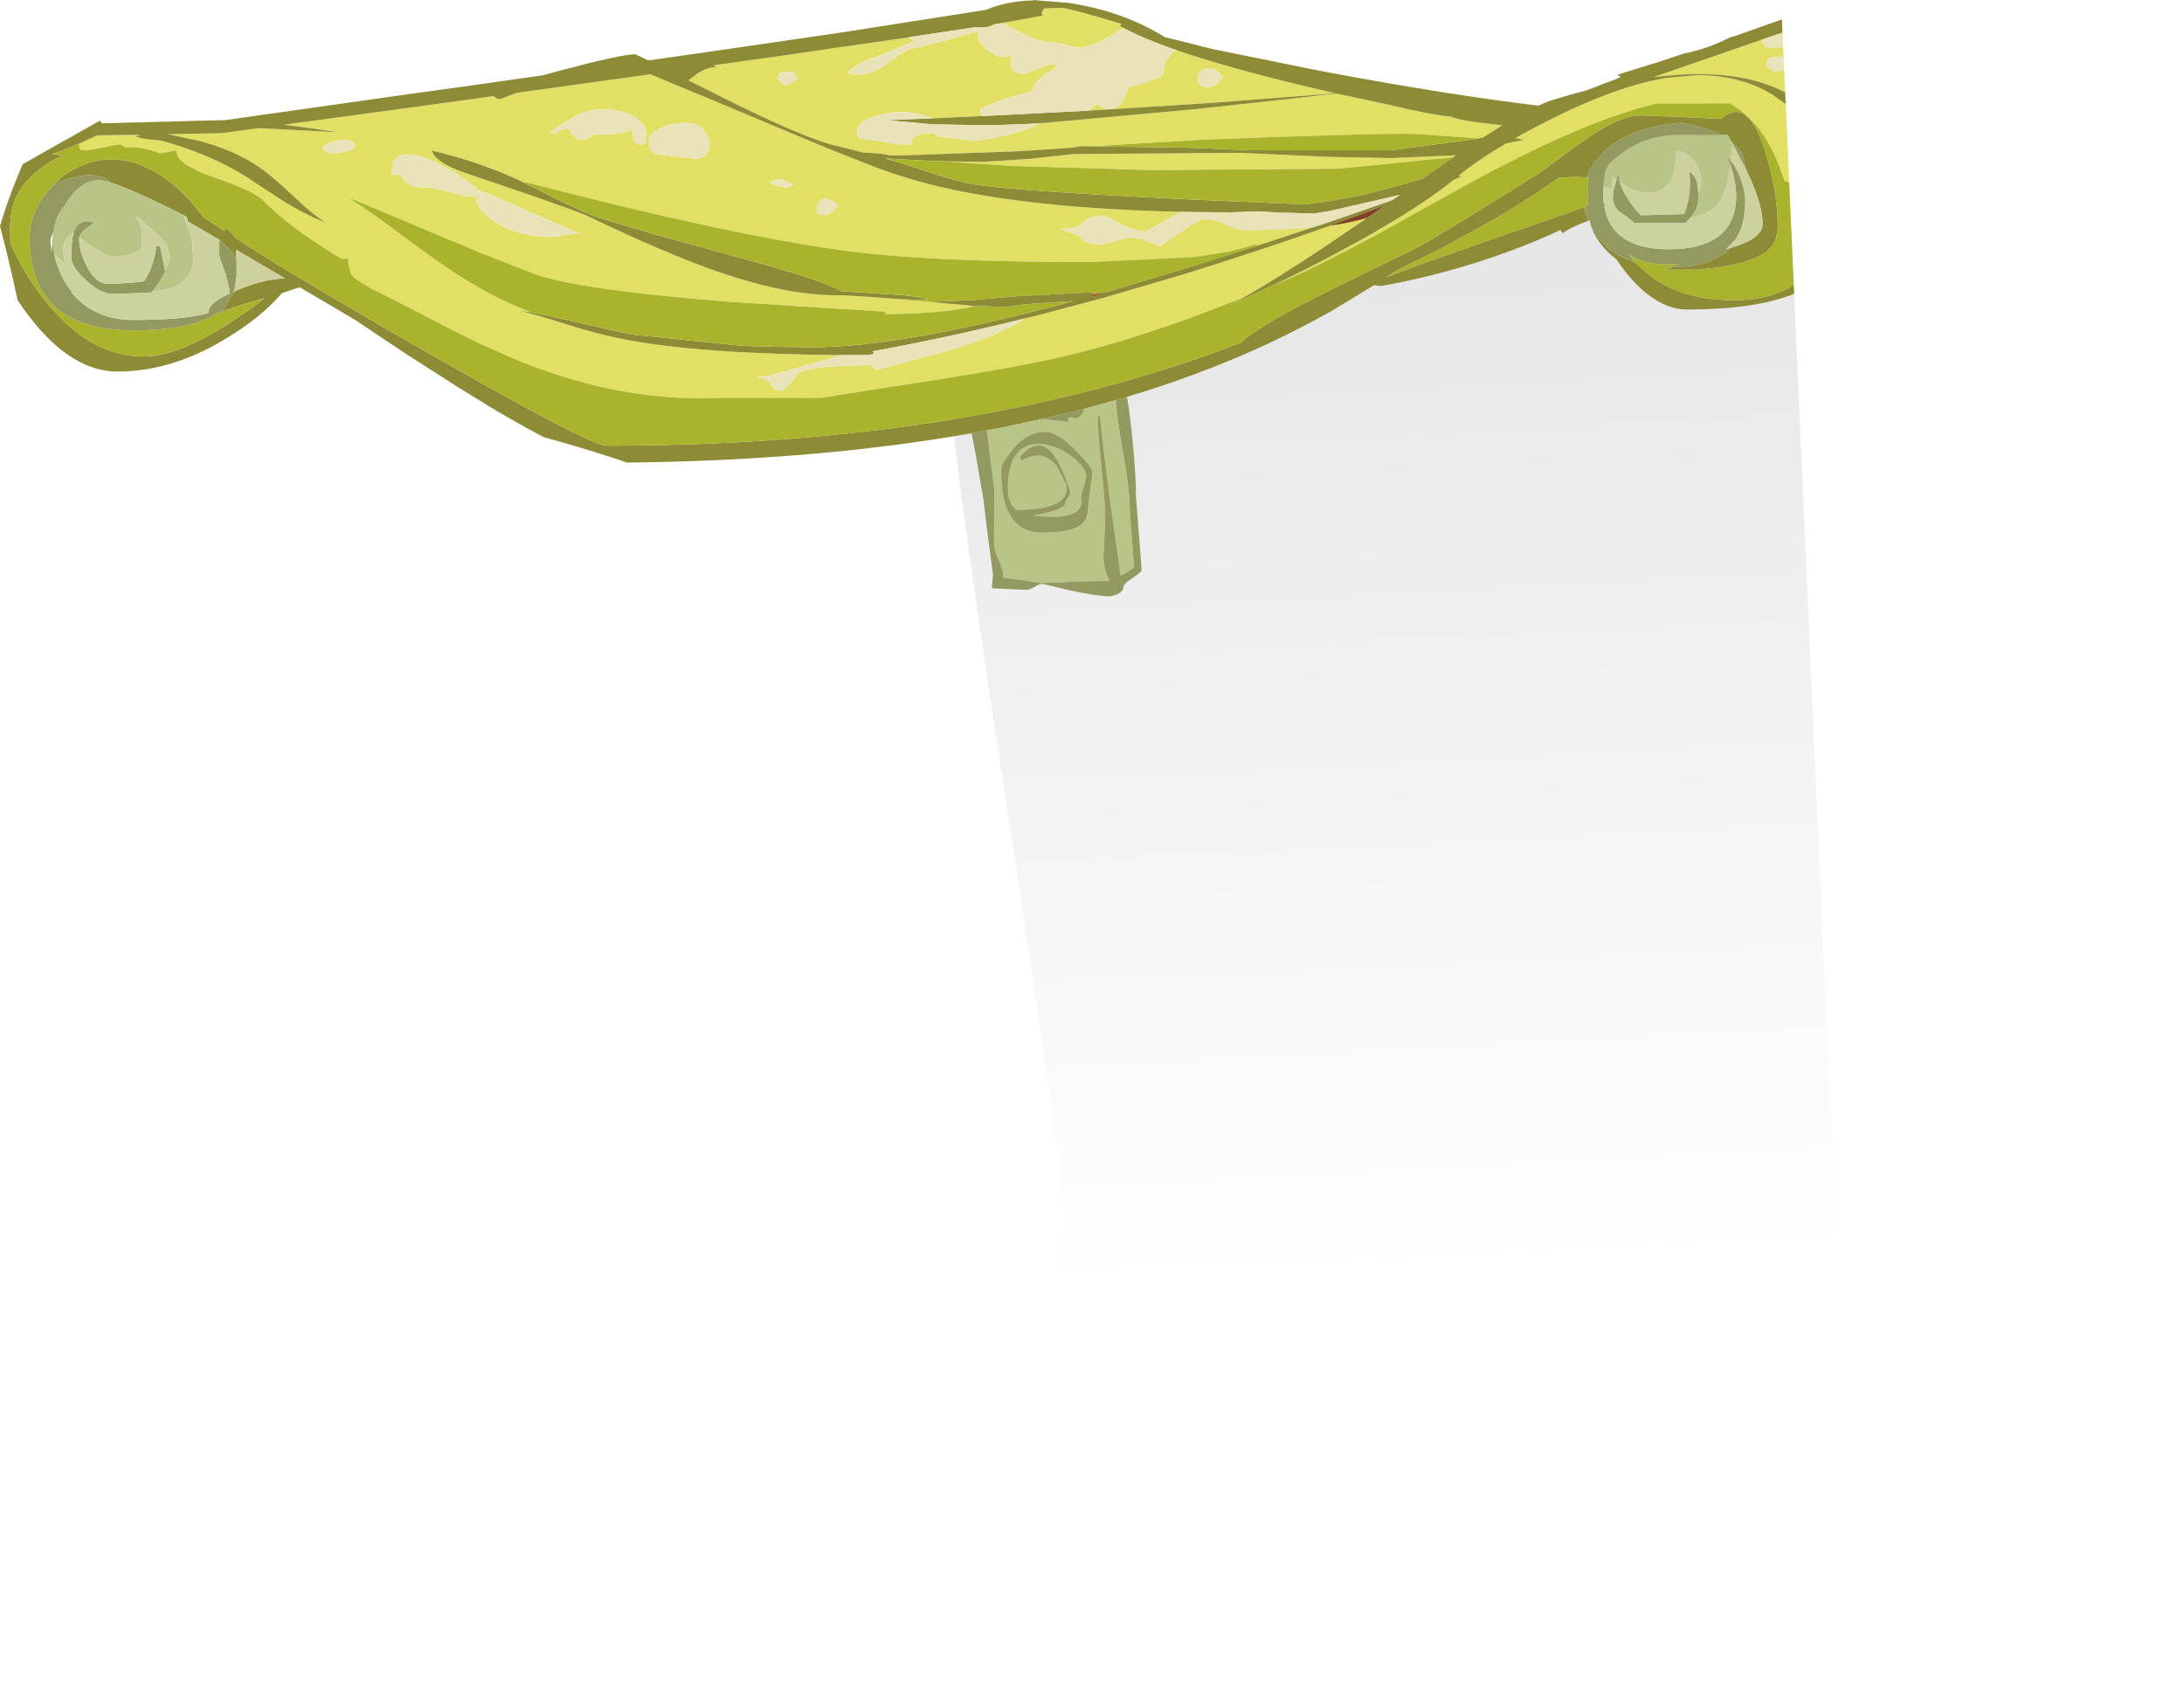 <?xml version="1.0" encoding="UTF-8" standalone="no"?>
<svg xmlns:ffdec="https://www.free-decompiler.com/flash" xmlns:xlink="http://www.w3.org/1999/xlink" ffdec:objectType="shape" height="423.3px" width="543.7px" xmlns="http://www.w3.org/2000/svg">
  <g transform="matrix(1.0, 0.0, 0.0, 1.0, 0.0, -20.6)">
    <path d="M444.35 41.8 L460.5 405.9 543.7 402.25 543.35 406.65 541.65 432.4 Q541.65 434.6 540.65 436.75 538.95 440.45 535.0 440.45 532.1 440.45 529.75 438.15 527.35 435.85 525.1 435.85 496.9 435.85 476.9 438.45 470.65 439.3 456.65 442.15 L419.0 443.9 Q381.45 444.2 360.0 440.75 L341.25 437.45 Q328.8 435.4 314.5 434.1 312.25 433.9 302.9 433.95 L288.65 433.5 Q271.6 431.8 272.4 422.45 272.75 418.65 271.6 412.9 L269.5 403.5 Q266.05 386.4 265.3 365.25 265.05 358.6 265.05 327.0 265.05 314.85 250.35 219.5 235.6 124.15 235.6 106.5 235.6 90.55 312.65 69.6 340.5 62.05 372.8 55.45 400.1 49.85 415.25 47.85 429.55 45.95 444.35 41.8" fill="url(#gradient0)" fill-rule="evenodd" stroke="none"/>
    <path d="M19.75 56.35 L24.2 54.3 34.0 54.15 35.3 54.4 33.85 54.4 Q33.85 55.1 40.1 55.6 52.4 58.95 61.7 64.85 L63.3 65.95 70.6 70.7 Q75.9 74.0 81.15 76.05 77.95 74.1 73.4 69.75 68.2 64.85 65.45 62.85 59.55 58.55 51.15 56.1 L50.15 55.8 42.8 54.2 41.75 54.0 55.15 53.75 64.45 52.5 78.1 53.2 84.3 53.55 78.95 52.75 78.8 52.7 70.65 51.65 101.3 47.5 118.75 45.1 122.95 44.5 Q123.4 45.45 125.05 45.1 L127.3 44.2 128.75 43.7 161.9 39.1 Q172.0 43.25 205.6 57.35 L210.75 59.4 211.95 59.85 215.55 61.3 Q223.6 64.5 232.3 66.7 256.2 72.55 294.85 73.35 L294.0 73.35 285.25 78.2 Q282.35 78.2 278.8 76.25 275.2 74.3 274.5 74.3 271.35 74.3 269.65 75.95 268.0 77.55 265.35 77.55 L264.05 77.45 263.95 77.35 265.35 78.2 Q268.3 78.8 269.55 80.3 270.45 81.45 274.6 81.45 L277.8 80.6 280.8 79.75 Q283.35 79.75 285.95 80.85 L288.8 81.95 293.6 78.6 Q298.6 75.2 299.55 75.2 302.75 75.2 305.45 76.6 308.2 78.0 311.35 78.0 L326.4 77.35 312.8 81.85 312.65 81.45 308.55 82.6 305.9 83.25 301.85 83.9 297.85 84.55 297.3 84.6 271.9 85.85 Q232.7 85.85 212.25 83.25 183.65 79.65 130.85 65.95 L130.7 66.2 Q126.75 64.3 123.8 63.15 L119.5 61.55 Q114.05 59.65 107.45 58.05 L107.95 59.05 Q109.45 61.5 116.4 63.85 L119.65 64.95 Q139.95 71.8 145.65 74.1 160.95 81.45 172.75 86.05 194.55 94.5 209.75 94.1 L217.0 94.55 232.55 95.85 242.8 96.8 Q235.0 98.7 220.4 98.8 L220.4 98.2 181.9 95.75 Q141.3 92.55 131.5 88.2 L120.5 83.9 108.5 78.9 101.3 75.85 87.3 70.0 87.3 70.2 Q91.25 72.6 100.35 79.4 L101.3 80.1 Q110.1 86.65 115.6 90.05 L120.9 93.15 Q126.5 96.15 132.2 98.35 L129.25 97.95 Q133.05 98.8 141.25 101.4 148.8 103.8 155.0 105.0 173.45 108.7 209.65 109.0 L191.3 114.2 Q189.0 114.2 188.55 114.7 190.95 114.75 191.85 116.3 192.7 117.85 194.25 117.85 195.65 117.85 198.95 113.25 201.5 112.3 207.55 111.8 L216.25 111.45 Q217.1 111.45 217.35 112.05 217.6 112.65 218.4 112.65 L238.35 107.25 Q250.35 103.35 255.25 99.85 L259.85 98.7 274.85 94.7 275.35 94.55 293.75 89.15 297.3 88.05 Q314.3 82.75 330.95 76.85 L331.05 76.8 Q335.85 76.1 339.8 75.0 L340.3 74.85 341.3 74.2 331.05 81.2 Q318.3 89.75 309.45 94.75 L297.3 99.4 Q278.7 106.2 263.5 109.65 253.45 111.9 237.55 114.45 L204.3 119.65 179.2 119.65 Q155.05 120.7 130.5 110.95 126.35 109.3 121.5 107.05 116.45 104.75 110.65 101.75 L101.3 96.9 Q95.85 94.1 92.45 92.45 L89.95 90.95 87.9 89.55 87.35 88.7 86.65 86.1 86.75 84.9 85.35 85.05 Q84.75 85.05 78.3 80.75 70.4 75.55 65.7 70.65 63.3 68.15 52.6 64.5 L50.05 63.55 50.0 63.55 46.15 61.5 Q43.85 59.85 43.95 58.05 L40.15 58.75 39.95 58.8 Q35.7 57.25 32.8 57.25 L31.1 57.3 Q30.5 56.6 29.55 56.6 28.75 56.6 25.55 57.35 L21.5 58.05 20.25 57.95 20.2 57.85 19.85 57.6 Q19.7 57.55 19.7 56.6 L19.75 56.35 M316.0 92.05 Q323.8 88.35 331.1 84.5 L338.55 80.45 Q353.7 72.0 361.9 65.35 L363.9 64.5 363.05 64.4 Q367.65 60.55 375.05 56.25 L379.35 55.4 377.2 55.0 Q381.55 52.55 386.75 49.95 402.55 42.1 414.5 40.05 L422.55 39.3 Q428.15 39.3 433.0 40.65 L435.35 41.35 Q437.1 42.0 438.8 42.8 L439.65 43.25 441.1 44.05 444.55 46.5 445.4 66.05 444.25 65.65 444.45 66.2 443.7 64.1 Q439.35 51.25 430.6 46.35 L412.55 46.35 Q394.85 50.4 365.4 66.45 L342.15 79.35 331.1 85.15 Q325.1 88.15 320.45 90.15 L316.0 92.05 M444.4 43.6 Q433.0 37.6 414.45 39.5 L411.6 39.8 414.4 38.85 417.85 37.65 439.25 30.25 438.4 30.85 439.05 31.6 439.45 32.25 439.85 32.4 441.5 32.55 443.9 32.2 444.05 34.9 Q441.65 34.7 440.85 34.95 439.7 35.3 439.7 36.8 L440.05 37.25 441.65 38.55 443.5 38.15 444.15 37.85 444.4 43.6 M442.6 29.1 L443.75 28.65 443.8 29.3 442.6 29.1 M292.75 33.05 L297.3 34.55 302.0 36.0 Q312.35 39.1 326.35 42.4 L330.4 43.35 332.35 43.8 330.4 44.0 302.45 46.15 297.3 46.5 270.9 48.15 Q272.55 47.3 273.0 46.4 274.65 47.75 276.05 47.75 278.65 47.75 279.7 45.35 L281.0 42.3 Q286.15 41.0 287.95 40.15 289.8 39.3 289.8 38.1 289.8 35.55 292.0 33.7 L292.75 33.05 M244.55 49.5 L232.4 50.05 232.15 49.95 Q227.25 48.5 224.95 48.5 220.8 48.5 217.45 49.65 213.4 51.0 213.4 53.45 213.4 54.5 213.75 54.8 L214.7 55.15 219.8 55.85 222.6 56.3 225.4 56.65 Q227.0 56.8 227.0 55.8 227.0 55.0 228.15 54.4 229.5 53.75 231.7 53.75 232.6 53.75 233.05 54.2 233.5 54.65 234.0 54.65 L238.95 55.25 241.8 55.65 Q244.5 55.65 250.55 54.25 255.85 53.0 258.75 51.3 L259.45 51.25 297.3 47.8 302.5 47.25 321.15 45.2 330.4 44.15 332.75 43.9 345.4 46.6 Q355.65 49.1 361.6 49.7 362.1 50.2 367.3 51.0 L374.0 51.8 369.05 54.9 368.85 54.9 367.45 55.2 368.05 55.05 352.6 53.95 Q348.3 53.75 330.55 54.3 L316.05 54.75 302.85 55.25 297.3 55.5 274.45 56.85 274.7 57.05 275.6 57.1 274.55 57.05 269.15 57.0 266.45 57.4 253.75 58.25 225.8 59.25 221.4 59.3 Q220.8 58.85 214.7 58.55 L210.65 57.5 208.55 57.0 Q200.2 55.1 178.85 44.35 L171.4 40.6 Q172.2 40.0 173.55 38.95 176.1 37.25 178.3 37.35 L177.65 36.85 193.75 34.6 208.15 32.5 209.55 32.3 226.55 29.85 227.4 30.85 Q224.5 32.3 217.35 35.0 212.95 36.65 211.05 38.65 L211.9 39.05 213.25 39.2 Q217.55 39.2 221.8 35.75 226.1 32.3 229.0 32.3 L235.1 30.75 243.4 28.35 243.4 28.8 Q243.3 31.2 245.8 33.05 247.65 34.5 249.65 34.85 L251.55 34.45 251.6 34.75 251.65 37.2 Q252.25 39.0 254.95 39.0 L258.25 37.8 Q261.3 36.55 261.5 36.55 L262.85 36.75 263.25 37.1 Q259.75 39.2 258.3 40.7 257.05 42.0 256.95 43.35 252.65 44.35 248.6 45.8 244.05 47.45 244.05 48.0 244.05 48.85 244.55 49.5 M248.15 26.55 L259.55 24.5 Q259.05 23.75 259.95 22.7 L263.95 22.55 Q266.0 22.55 279.2 26.55 278.9 26.75 278.9 27.1 L279.75 27.6 275.85 29.8 Q271.05 32.5 268.5 32.5 L265.45 31.85 Q263.25 31.2 262.4 31.2 258.75 31.2 254.4 28.85 250.1 26.45 249.5 26.45 L248.85 26.45 248.15 26.55 M361.7 59.8 L356.85 60.25 333.25 62.6 286.85 62.95 251.5 61.9 234.85 60.75 244.6 60.9 256.4 60.15 267.2 58.95 308.8 58.65 330.65 59.65 346.5 59.95 362.5 59.25 361.7 59.8 M298.35 41.25 Q298.95 42.25 300.95 42.25 L302.25 41.95 Q303.35 41.35 304.4 39.85 303.35 38.2 302.1 37.75 L300.4 37.65 Q298.15 38.05 298.15 40.05 L298.35 41.25 M175.7 59.15 Q176.6 58.25 176.6 57.2 176.6 50.65 169.05 51.25 166.15 51.5 163.85 52.8 161.5 54.15 161.5 55.65 L161.8 57.35 Q162.55 59.15 164.75 59.15 L173.3 60.1 Q174.7 60.1 175.7 59.15 M193.8 66.95 L195.95 67.35 197.6 66.6 Q193.55 64.15 191.75 66.1 192.4 66.65 193.8 66.95 M195.55 42.0 L197.15 41.15 198.7 39.95 Q197.8 39.15 197.8 38.55 L194.8 38.5 Q193.7 38.85 193.7 39.7 193.7 40.4 194.1 40.8 L195.55 42.0 M203.45 72.35 L203.55 73.5 203.65 73.75 204.0 73.95 205.55 74.1 Q206.3 74.1 207.25 73.35 L208.65 71.8 Q206.65 69.85 205.0 70.15 203.45 70.45 203.45 72.35 M81.15 58.55 L81.7 58.7 83.4 58.8 86.35 58.25 Q88.1 57.7 88.45 57.2 L88.05 56.1 Q86.9 55.15 84.25 55.6 81.7 56.0 80.25 57.2 L81.15 58.55 M118.5 69.95 Q118.5 71.45 120.0 73.1 121.1 74.35 123.1 75.7 128.9 79.6 137.6 79.6 L140.65 79.1 144.1 78.65 133.0 73.85 Q124.65 70.05 119.8 68.15 L119.4 68.0 119.15 68.2 Q118.15 66.85 114.85 64.6 111.15 62.1 107.5 60.6 97.55 56.45 97.55 63.35 97.55 65.0 97.95 64.0 L99.7 63.95 100.45 65.15 Q101.55 67.25 105.75 67.25 108.2 67.25 112.1 68.45 L116.75 69.6 118.25 69.4 118.55 69.3 118.5 69.95 M150.3 47.85 Q146.55 47.85 143.55 49.3 142.15 50.0 136.95 53.45 137.6 53.95 138.35 53.75 141.45 51.9 142.0 53.25 142.75 55.4 145.15 55.4 146.0 55.4 146.9 54.7 147.85 54.0 148.65 54.0 L153.05 53.95 Q154.7 53.8 157.3 52.95 157.55 53.35 157.65 55.05 158.0 56.6 159.55 56.6 L160.7 56.35 160.75 56.05 160.85 54.1 Q160.85 51.6 158.1 49.8 155.1 47.85 150.3 47.85" fill="#e2df65" fill-rule="evenodd" stroke="none"/>
    <path d="M241.9 128.45 Q203.35 135.25 156.3 135.75 L156.2 135.8 153.15 134.75 Q143.55 131.65 135.4 129.45 129.55 126.4 122.15 122.0 L113.8 116.85 101.3 108.85 88.5 100.3 86.15 98.9 74.6 92.1 70.15 93.6 Q65.25 99.4 56.4 104.8 42.85 113.1 29.3 113.1 16.2 113.1 4.4 95.35 2.2 85.25 0.0 76.85 2.0 70.15 4.85 63.35 L5.65 61.5 Q11.05 58.4 17.75 54.65 L24.85 50.65 25.45 51.3 56.1 50.5 101.3 44.1 118.6 41.7 135.1 39.35 138.75 38.35 Q154.7 34.1 158.15 34.1 L161.4 35.65 177.1 33.4 209.4 28.7 245.45 23.05 Q250.65 20.85 257.25 20.7 L257.6 20.6 258.3 20.7 265.9 21.3 Q279.4 23.3 290.1 29.9 L290.4 29.95 297.3 31.65 299.35 32.2 301.85 32.8 326.65 37.85 330.3 38.55 Q360.75 44.25 383.0 46.9 385.0 45.95 386.5 45.5 390.85 44.15 394.95 43.1 398.85 41.55 403.0 40.05 L402.65 40.05 403.5 39.8 402.65 39.2 412.8 36.05 414.15 35.6 415.1 35.3 419.1 33.95 Q425.5 32.65 430.75 29.85 L431.85 29.6 442.0 26.0 443.6 25.45 443.75 28.65 442.6 29.1 439.25 30.25 417.85 37.65 414.4 38.85 411.6 39.8 414.45 39.5 Q433.0 37.6 444.4 43.6 L444.55 46.5 441.1 44.05 439.65 43.25 438.8 42.8 Q437.1 42.0 435.35 41.35 L433.0 40.65 Q428.15 39.3 422.55 39.3 L414.5 40.05 Q402.55 42.1 386.75 49.95 381.55 52.55 377.2 55.0 L379.35 55.4 375.05 56.25 Q367.65 60.55 363.05 64.4 L363.9 64.5 361.9 65.35 Q353.7 72.0 338.55 80.45 L331.1 84.5 Q323.8 88.35 316.0 92.05 L315.85 92.1 305.9 96.65 309.45 94.75 Q318.3 89.75 331.05 81.2 L341.3 74.2 344.3 72.05 344.65 71.8 331.45 76.65 331.05 76.8 330.95 76.85 Q314.3 82.75 297.3 88.05 L293.75 89.15 275.35 94.55 274.85 94.7 259.85 98.7 255.25 99.85 Q235.65 104.7 217.3 108.05 L217.6 108.75 215.7 109.0 209.65 109.0 Q173.45 108.7 155.0 105.0 148.8 103.8 141.25 101.4 133.05 98.8 129.25 97.95 L132.2 98.35 132.2 98.4 133.5 98.6 140.05 100.0 140.65 100.15 154.05 103.2 156.9 103.75 158.05 103.95 183.9 106.6 186.45 106.75 193.1 106.95 202.05 107.05 Q224.75 107.05 267.25 95.55 252.0 96.4 251.1 97.0 L242.85 96.8 242.8 96.8 232.55 95.85 232.45 95.7 242.3 95.3 252.4 94.4 268.15 93.55 272.1 93.4 271.9 93.95 271.65 94.35 272.2 94.2 275.6 93.25 275.65 93.25 293.05 88.05 297.3 86.75 312.8 81.85 326.4 77.35 330.95 75.85 346.55 70.45 348.5 69.1 343.8 70.2 330.9 73.15 327.15 73.75 317.9 73.5 313.35 73.2 306.7 73.45 297.3 73.4 294.85 73.35 Q256.2 72.55 232.3 66.7 223.6 64.5 215.55 61.3 L211.95 59.85 210.75 59.4 205.6 57.35 Q172.0 43.25 161.9 39.1 L128.75 43.7 127.3 44.2 125.05 45.1 Q123.4 45.45 122.95 44.5 L118.75 45.1 101.3 47.5 70.65 51.65 78.8 52.7 78.95 52.75 84.3 53.55 78.1 53.2 64.45 52.5 55.15 53.75 41.75 54.0 42.8 54.2 50.15 55.8 51.15 56.1 Q59.55 58.55 65.45 62.85 68.2 64.85 73.4 69.75 77.95 74.1 81.15 76.05 75.9 74.0 70.6 70.7 L63.3 65.95 61.7 64.85 Q52.4 58.95 40.1 55.6 33.85 55.1 33.85 54.4 L35.3 54.4 34.0 54.15 24.2 54.3 19.75 56.35 15.9 57.9 12.9 59.0 15.5 59.3 Q5.2 64.35 3.15 72.15 L3.1 72.2 3.05 72.5 2.95 72.85 Q2.35 75.65 2.55 80.15 L2.6 81.2 Q5.25 87.1 9.0 92.45 11.3 95.75 13.75 98.4 23.8 109.35 35.8 109.35 44.25 109.35 57.2 100.95 62.6 97.45 65.85 94.85 L65.7 94.85 Q58.3 96.95 54.3 98.55 L55.05 98.25 Q56.55 96.5 57.05 94.95 L58.6 93.05 60.0 92.45 Q66.0 90.05 70.9 89.9 L58.75 82.75 58.9 85.8 58.85 85.25 Q57.7 82.7 55.1 80.95 L54.65 80.65 54.7 80.35 46.8 75.75 46.4 74.5 46.15 74.4 45.75 74.2 Q42.3 72.4 37.8 70.3 30.85 67.05 27.4 66.0 26.5 64.8 24.4 64.4 21.05 63.75 16.5 65.3 14.75 65.9 13.2 66.7 16.8 62.95 21.65 61.3 28.65 58.9 35.95 62.05 42.0 64.65 47.55 70.85 L50.8 74.8 55.85 78.05 56.45 77.35 58.25 79.25 58.45 79.7 65.95 84.5 66.0 84.55 67.3 85.35 73.95 89.4 74.4 89.7 74.9 89.95 Q85.35 96.25 101.3 105.45 L112.0 111.55 121.95 117.15 Q147.75 131.55 150.95 131.55 234.6 131.55 297.3 110.15 303.15 108.15 308.85 105.95 312.9 102.15 327.25 94.8 L331.25 92.8 Q340.25 88.25 351.7 82.85 357.6 79.75 379.1 66.25 L383.3 63.65 385.25 62.2 Q394.6 55.2 398.5 52.9 404.4 49.35 408.2 49.35 L415.25 49.6 418.05 49.7 428.45 50.2 Q435.1 44.35 439.4 58.2 442.55 68.45 442.55 76.85 442.55 81.15 439.6 83.35 435.15 86.65 422.55 87.75 L414.25 87.75 415.9 87.15 416.15 87.15 418.05 87.1 Q426.5 86.7 430.75 82.35 L430.05 82.55 432.8 81.7 Q438.8 79.55 438.8 76.35 438.8 72.1 435.95 65.55 L434.65 62.75 Q434.25 59.75 433.2 58.15 432.35 56.9 431.0 55.8 L430.1 54.15 428.55 54.25 Q424.7 52.2 418.4 51.15 L415.4 51.5 Q404.85 52.9 399.05 58.65 396.15 61.6 394.95 64.8 L391.95 64.6 387.9 64.9 Q377.15 72.8 358.3 82.65 L347.55 88.0 345.2 89.6 Q351.7 87.05 367.75 81.45 L394.35 72.2 Q394.65 73.9 395.4 75.55 L393.25 76.4 Q389.95 77.8 389.1 78.65 L388.45 78.0 388.75 77.7 Q383.05 80.45 376.0 83.05 360.35 88.85 343.9 91.8 L342.05 91.6 331.35 98.1 327.5 100.2 Q313.5 107.8 297.3 113.8 289.2 116.8 280.55 119.4 L277.8 120.2 271.6 121.9 270.0 122.35 269.25 122.55 259.4 124.9 249.9 126.95 245.1 127.85 241.9 128.45 M406.85 85.85 L411.05 89.45 Q414.35 91.9 418.5 93.35 424.3 95.35 431.65 95.35 440.55 95.35 446.55 91.55 L446.65 93.75 Q436.9 97.65 420.1 97.65 L418.8 97.6 Q412.7 97.0 406.8 90.75 404.35 88.15 402.4 85.15 397.9 81.7 396.25 77.3 L397.3 78.95 Q400.7 83.9 406.85 85.85 M270.9 48.15 L297.3 46.5 302.45 46.15 330.4 44.0 332.35 43.8 330.4 43.35 326.35 42.4 Q312.35 39.1 302.0 36.0 L297.3 34.55 292.75 33.05 Q284.6 30.2 279.75 27.6 L278.9 27.1 Q278.9 26.75 279.2 26.55 266.0 22.55 263.95 22.55 L259.95 22.7 Q259.05 23.75 259.55 24.5 L248.15 26.55 247.7 26.6 247.5 26.7 Q245.95 27.45 244.6 27.45 L242.5 27.4 241.6 27.55 228.7 29.5 226.55 29.8 226.55 29.85 209.55 32.3 208.15 32.5 193.75 34.6 177.65 36.85 178.3 37.35 Q176.1 37.25 173.55 38.95 172.2 40.0 171.4 40.6 L178.85 44.35 Q200.2 55.1 208.55 57.0 L210.65 57.5 214.7 58.55 Q220.8 58.85 221.4 59.3 L225.8 59.25 253.75 58.25 266.45 57.4 269.15 57.0 274.55 57.05 275.6 57.1 289.2 57.25 297.3 57.4 310.75 58.0 346.5 58.0 367.45 55.2 368.85 54.9 369.05 54.9 374.0 51.8 367.3 51.0 Q362.1 50.2 361.6 49.7 355.65 49.1 345.4 46.6 L332.75 43.9 330.4 44.15 321.15 45.2 302.5 47.25 297.3 47.8 259.45 51.25 259.65 51.2 258.6 51.3 254.95 51.5 245.9 51.8 232.1 51.55 220.75 50.5 232.4 50.05 244.55 49.5 270.9 48.15 M361.7 59.8 L362.5 59.25 346.5 59.95 330.65 59.65 308.8 58.65 267.2 58.95 256.4 60.15 244.6 60.9 234.85 60.75 231.4 60.65 220.35 60.05 Q225.35 61.45 229.85 63.0 237.7 65.65 242.2 66.45 251.65 68.1 297.3 70.3 L324.85 71.5 330.85 70.7 Q339.0 69.4 346.15 67.35 L354.0 65.15 355.9 63.85 356.35 63.5 361.05 60.25 361.75 59.8 361.7 59.8 M133.9 67.8 L136.8 69.25 Q144.2 73.05 148.9 74.75 L162.3 78.75 184.3 84.8 Q205.85 90.65 209.75 93.3 L209.85 93.1 225.05 94.1 Q230.85 94.8 231.15 95.35 L224.85 95.1 217.0 94.55 209.75 94.1 Q194.55 94.5 172.75 86.05 160.95 81.45 145.65 74.1 139.95 71.8 119.65 64.95 L116.4 63.85 Q109.45 61.5 107.95 59.05 L107.45 58.05 Q114.05 59.65 119.5 61.55 L123.8 63.15 Q126.75 64.3 130.7 66.2 L133.4 67.55 133.9 67.8" fill="#8d8b36" fill-rule="evenodd" stroke="none"/>
    <path d="M294.85 73.35 L297.3 73.4 306.7 73.45 313.35 73.2 317.9 73.5 327.15 73.75 330.9 73.15 343.8 70.2 348.5 69.1 346.55 70.45 330.95 75.85 326.4 77.35 311.35 78.0 Q308.2 78.0 305.45 76.6 302.75 75.2 299.55 75.2 298.6 75.2 293.6 78.6 L288.8 81.95 285.95 80.85 Q283.35 79.75 280.8 79.75 L277.8 80.6 274.6 81.45 Q270.45 81.45 269.55 80.3 268.3 78.8 265.35 78.2 L263.95 77.35 264.05 77.45 265.35 77.55 Q268.0 77.55 269.65 75.95 271.35 74.3 274.5 74.3 275.2 74.3 278.8 76.25 282.35 78.2 285.25 78.2 L294.0 73.35 294.85 73.35 M209.65 109.0 L215.7 109.0 217.6 108.75 217.3 108.05 Q235.65 104.7 255.25 99.85 250.35 103.35 238.35 107.25 L218.4 112.65 Q217.6 112.65 217.35 112.05 217.1 111.45 216.25 111.45 L207.55 111.8 Q201.5 112.3 198.95 113.25 195.65 117.85 194.25 117.85 192.7 117.85 191.85 116.3 190.95 114.75 188.55 114.7 189.0 114.2 191.3 114.2 L209.65 109.0 M439.25 30.25 L442.6 29.1 443.8 29.3 443.9 32.2 441.5 32.55 439.85 32.4 439.45 32.25 439.05 31.6 438.4 30.85 439.25 30.25 M444.05 34.9 L444.15 37.85 443.5 38.15 441.65 38.55 440.05 37.25 439.7 36.8 Q439.7 35.3 440.85 34.95 441.65 34.7 444.05 34.9 M270.9 48.15 L244.55 49.5 Q244.05 48.85 244.05 48.0 244.05 47.45 248.6 45.8 252.65 44.35 256.95 43.35 257.05 42.0 258.3 40.7 259.75 39.2 263.25 37.1 L262.85 36.75 261.5 36.55 Q261.3 36.55 258.25 37.8 L254.95 39.0 Q252.25 39.0 251.65 37.2 L251.6 34.75 251.55 34.45 249.65 34.85 Q247.65 34.5 245.8 33.05 243.3 31.2 243.4 28.8 L243.4 28.35 235.1 30.75 229.0 32.3 Q226.1 32.3 221.8 35.75 217.55 39.2 213.25 39.2 L211.9 39.05 211.05 38.65 Q212.95 36.65 217.35 35.0 224.5 32.3 227.4 30.85 L226.55 29.85 226.55 29.8 228.7 29.5 241.6 27.55 242.5 27.4 244.6 27.45 Q245.95 27.45 247.5 26.7 L247.7 26.6 248.15 26.55 248.85 26.45 249.5 26.45 Q250.1 26.45 254.4 28.85 258.75 31.2 262.4 31.2 263.25 31.2 265.45 31.85 L268.5 32.5 Q271.05 32.5 275.85 29.8 L279.75 27.6 Q284.6 30.2 292.75 33.05 L292.0 33.7 Q289.8 35.55 289.8 38.1 289.8 39.3 287.95 40.15 286.15 41.0 281.0 42.3 L279.7 45.35 Q278.65 47.75 276.05 47.75 274.65 47.75 273.0 46.4 272.55 47.3 270.9 48.15 M232.4 50.05 L220.75 50.5 232.1 51.55 245.9 51.8 254.95 51.5 258.6 51.3 259.65 51.2 259.45 51.25 258.75 51.3 Q255.85 53.0 250.55 54.25 244.5 55.65 241.8 55.65 L238.95 55.25 234.0 54.65 Q233.5 54.65 233.05 54.2 232.6 53.75 231.7 53.75 229.5 53.75 228.15 54.4 227.0 55.0 227.0 55.8 227.0 56.8 225.4 56.65 L222.6 56.3 219.8 55.85 214.7 55.15 213.75 54.8 Q213.4 54.5 213.4 53.45 213.4 51.0 217.45 49.65 220.8 48.5 224.95 48.5 227.25 48.5 232.15 49.95 L232.4 50.05 M298.35 41.25 L298.15 40.05 Q298.15 38.05 300.4 37.65 L302.1 37.75 Q303.35 38.2 304.4 39.85 303.35 41.35 302.25 41.95 L300.95 42.25 Q298.95 42.25 298.35 41.25 M195.55 42.0 L194.1 40.8 Q193.7 40.4 193.7 39.7 193.7 38.85 194.8 38.5 L197.8 38.55 Q197.8 39.15 198.7 39.95 L197.15 41.15 195.55 42.0 M193.8 66.95 Q192.4 66.65 191.75 66.1 193.55 64.15 197.6 66.6 L195.95 67.35 193.8 66.95 M175.7 59.15 Q174.7 60.1 173.3 60.1 L164.75 59.15 Q162.55 59.15 161.8 57.35 L161.5 55.65 Q161.5 54.15 163.85 52.8 166.15 51.5 169.05 51.25 176.6 50.65 176.6 57.2 176.6 58.25 175.7 59.15 M203.45 72.35 Q203.45 70.45 205.0 70.15 206.65 69.85 208.65 71.8 L207.25 73.35 Q206.3 74.1 205.55 74.1 L204.0 73.95 203.65 73.75 203.55 73.5 203.45 72.35 M150.3 47.85 Q155.1 47.85 158.1 49.8 160.85 51.6 160.85 54.1 L160.75 56.05 160.7 56.35 159.55 56.6 Q158.0 56.6 157.65 55.05 157.55 53.35 157.3 52.95 154.7 53.8 153.05 53.95 L148.65 54.0 Q147.85 54.0 146.9 54.7 146.0 55.4 145.15 55.4 142.75 55.4 142.0 53.25 141.45 51.9 138.35 53.75 137.6 53.95 136.95 53.45 142.15 50.0 143.55 49.3 146.55 47.85 150.3 47.85 M118.5 69.95 L118.55 69.3 118.25 69.4 116.75 69.6 112.1 68.45 Q108.2 67.25 105.75 67.25 101.55 67.25 100.45 65.15 L99.7 63.95 97.95 64.0 Q97.55 65.0 97.55 63.35 97.55 56.45 107.5 60.6 111.15 62.1 114.85 64.6 118.15 66.85 119.15 68.2 L119.4 68.0 119.8 68.15 Q124.65 70.05 133.0 73.85 L144.1 78.65 140.65 79.1 137.6 79.6 Q128.9 79.6 123.1 75.7 121.1 74.35 120.0 73.1 118.5 71.45 118.5 69.95 M81.15 58.55 L80.25 57.2 Q81.7 56.0 84.25 55.6 86.9 55.15 88.05 56.1 L88.45 57.2 Q88.1 57.7 86.35 58.25 L83.4 58.8 81.7 58.7 81.15 58.55" fill="#eae3b9" fill-rule="evenodd" stroke="none"/>
    <path d="M394.35 72.2 L367.75 81.45 Q351.7 87.05 345.2 89.6 L347.55 88.0 358.3 82.65 Q377.15 72.8 387.9 64.9 L391.95 64.6 394.95 64.8 395.35 64.85 395.6 64.9 395.45 65.45 Q395.25 66.35 395.25 71.65 L395.25 71.9 394.35 72.2 M415.9 87.15 L414.25 87.75 422.55 87.75 Q435.15 86.65 439.6 83.35 442.55 81.15 442.55 76.85 442.55 68.45 439.4 58.2 435.1 44.35 428.45 50.2 L418.05 49.7 415.25 49.6 408.2 49.35 Q404.4 49.35 398.5 52.9 394.6 55.2 385.25 62.2 L383.3 63.65 379.1 66.25 Q357.6 79.75 351.7 82.85 340.25 88.25 331.25 92.8 L327.25 94.8 Q312.9 102.15 308.85 105.95 303.15 108.15 297.3 110.15 234.6 131.55 150.95 131.55 147.75 131.55 121.95 117.15 L112.0 111.55 101.3 105.45 Q85.35 96.25 74.9 89.95 L74.4 89.7 73.95 89.4 67.3 85.35 66.0 84.55 65.95 84.5 58.45 79.7 58.25 79.25 56.45 77.35 55.85 78.05 50.8 74.8 47.55 70.85 Q42.0 64.65 35.95 62.05 28.65 58.9 21.65 61.3 16.8 62.95 13.2 66.7 L11.3 68.9 Q7.35 74.2 7.35 79.75 7.35 91.8 14.4 97.55 20.8 102.85 33.2 102.85 45.65 102.85 52.0 99.7 L52.25 99.9 52.45 99.5 53.6 98.8 54.3 98.55 Q58.3 96.95 65.7 94.85 L65.85 94.85 Q62.6 97.45 57.2 100.95 44.25 109.35 35.8 109.35 23.8 109.35 13.75 98.4 11.3 95.75 9.0 92.45 5.25 87.1 2.6 81.2 L2.55 80.15 Q2.35 75.65 2.95 72.85 L3.05 72.5 3.1 72.2 3.15 72.15 Q5.2 64.35 15.5 59.3 L12.9 59.0 15.9 57.9 19.75 56.35 19.7 56.6 Q19.7 57.55 19.85 57.6 L20.2 57.85 20.25 57.95 21.5 58.05 25.55 57.35 Q28.75 56.6 29.55 56.6 30.5 56.6 31.1 57.3 L32.8 57.25 Q35.7 57.25 39.95 58.8 L40.15 58.75 43.95 58.05 Q43.85 59.85 46.15 61.5 L50.0 63.55 50.05 63.55 52.6 64.5 Q63.3 68.15 65.7 70.65 70.4 75.55 78.3 80.75 84.75 85.05 85.35 85.05 L86.75 84.9 86.65 86.1 87.35 88.7 87.9 89.55 89.95 90.95 92.45 92.45 Q95.85 94.1 101.3 96.9 L110.65 101.75 Q116.45 104.75 121.5 107.05 126.35 109.3 130.5 110.95 155.05 120.7 179.2 119.65 L204.3 119.65 237.55 114.45 Q253.45 111.9 263.5 109.65 278.7 106.2 297.3 99.4 L309.45 94.75 305.9 96.65 315.85 92.1 316.0 92.05 320.45 90.15 Q325.1 88.15 331.1 85.15 L342.15 79.35 365.4 66.45 Q394.85 50.4 412.55 46.35 L430.6 46.35 Q439.35 51.25 443.7 64.1 L444.45 66.2 444.25 65.65 445.4 66.05 446.55 91.55 Q440.55 95.35 431.65 95.35 424.3 95.35 418.5 93.35 414.35 91.9 411.05 89.45 L406.85 85.85 406.9 85.85 406.75 85.75 406.7 85.7 405.55 84.0 Q409.3 86.4 414.7 86.4 L418.0 86.3 418.45 86.25 418.0 86.45 415.9 87.15 M312.8 81.85 L297.3 86.75 293.05 88.05 275.65 93.25 275.6 93.25 271.9 93.95 272.1 93.4 268.15 93.55 252.4 94.4 242.3 95.3 232.45 95.7 232.55 95.85 217.0 94.55 224.85 95.1 231.15 95.35 Q230.85 94.8 225.05 94.1 L209.85 93.1 209.75 93.3 Q205.85 90.65 184.3 84.8 L162.3 78.75 148.9 74.75 Q144.2 73.05 136.8 69.25 L133.9 67.8 133.9 67.7 133.4 67.55 130.7 66.2 130.85 65.95 Q183.65 79.65 212.25 83.25 232.7 85.85 271.9 85.85 L297.3 84.6 297.85 84.55 301.85 83.9 305.9 83.25 308.55 82.6 312.65 81.45 312.8 81.85 M242.8 96.8 L242.85 96.8 251.1 97.0 Q252.0 96.4 267.25 95.55 224.75 107.05 202.05 107.05 L193.1 106.95 186.45 106.75 183.9 106.6 158.05 103.95 157.5 103.85 157.45 103.75 156.9 103.75 154.05 103.2 140.65 100.15 140.05 100.0 133.5 98.6 132.2 98.4 132.2 98.35 Q126.5 96.15 120.9 93.15 L115.6 90.05 Q110.1 86.65 101.3 80.1 L100.35 79.4 Q91.25 72.6 87.3 70.2 L87.3 70.0 101.3 75.85 108.5 78.9 120.5 83.9 131.5 88.2 Q141.3 92.55 181.9 95.75 L220.4 98.2 220.4 98.8 Q235.0 98.7 242.8 96.8 M367.45 55.2 L346.5 58.0 310.75 58.0 297.3 57.4 289.2 57.25 275.6 57.1 274.7 57.05 274.45 56.85 297.3 55.5 302.85 55.25 316.05 54.75 330.55 54.3 Q348.3 53.75 352.6 53.95 L368.05 55.05 367.45 55.2 M234.85 60.75 L251.5 61.9 286.85 62.95 333.25 62.6 356.85 60.25 361.7 59.8 361.75 59.8 361.05 60.25 356.35 63.5 355.9 63.85 354.0 65.15 346.15 67.35 Q339.0 69.4 330.85 70.7 L324.85 71.5 297.3 70.3 Q251.65 68.1 242.2 66.45 237.7 65.65 229.85 63.0 225.35 61.45 220.35 60.05 L231.4 60.65 234.85 60.75" fill="#a9b42c" fill-rule="evenodd" stroke="none"/>
    <path d="M245.1 127.85 L249.9 126.95 259.4 124.9 266.05 125.65 Q265.9 125.4 265.9 125.0 265.9 124.15 267.9 124.75 269.15 124.5 270.0 122.35 L271.6 121.9 277.8 120.2 Q278.05 124.8 279.5 132.7 281.25 142.2 281.25 147.95 L281.8 154.8 282.3 161.65 Q282.3 162.15 279.45 163.7 L279.0 163.95 277.05 150.2 Q274.6 132.75 273.85 124.2 L273.4 124.2 273.35 124.05 273.3 125.1 Q273.3 128.65 274.25 137.35 275.15 146.1 275.15 150.2 L274.7 159.25 Q274.8 162.4 276.25 165.2 L275.8 165.25 Q270.05 165.25 265.75 165.5 L258.75 165.75 254.9 165.05 249.8 164.45 249.8 164.1 Q249.6 161.95 248.45 159.55 247.45 157.4 247.45 155.5 L247.5 142.25 245.65 127.75 245.1 127.85 M428.55 54.25 L430.1 54.15 431.0 55.8 431.3 56.35 430.85 60.65 429.9 59.75 430.75 61.55 430.3 64.35 Q429.5 68.95 427.9 71.15 426.0 73.75 420.8 74.8 L421.9 73.25 Q422.8 71.6 422.8 69.35 L422.8 68.7 Q423.55 67.05 423.55 65.7 423.55 63.1 421.8 60.7 419.85 58.1 417.3 58.3 417.3 61.6 416.65 63.7 L416.35 64.55 Q414.7 68.55 410.6 68.55 407.8 68.55 405.25 67.2 L403.2 65.85 403.0 64.6 403.05 63.5 402.6 64.75 402.45 65.3 401.7 64.75 401.25 65.2 401.2 67.6 Q400.5 67.25 399.4 67.25 L399.15 67.25 399.55 63.4 399.8 62.85 400.5 61.5 Q401.6 60.3 404.1 58.5 409.2 54.85 415.6 54.3 L417.95 54.2 426.35 54.25 428.55 54.25 M27.4 66.0 Q30.85 67.05 37.8 70.3 42.3 72.4 45.75 74.2 L46.7 77.0 Q48.0 80.25 48.0 83.35 L48.1 85.05 Q48.05 86.9 47.35 88.4 45.3 92.8 38.0 93.1 L39.7 90.65 41.15 88.2 41.05 87.75 Q42.15 86.2 42.15 84.65 42.15 82.1 40.4 80.1 L34.25 74.55 33.8 74.75 Q35.35 76.6 35.45 78.3 L35.25 81.95 Q35.25 82.9 33.15 83.75 31.05 84.55 28.6 84.55 26.45 84.55 22.35 81.65 L19.75 79.6 19.7 79.9 Q19.75 78.8 21.4 77.5 L23.45 76.05 Q19.55 74.8 18.35 78.45 L18.35 78.55 18.2 78.45 Q16.7 79.65 16.15 80.75 15.75 81.6 15.75 83.2 L15.95 84.85 16.55 86.65 13.5 84.0 13.6 84.35 Q13.15 82.4 13.2 80.75 13.2 75.0 15.95 71.95 19.7 65.45 24.75 65.45 L24.85 65.45 25.0 65.45 26.05 65.65 27.4 66.0 M253.95 132.7 Q256.5 130.5 260.65 131.35 264.25 132.15 267.35 134.65 270.4 137.15 270.4 139.1 L270.4 139.25 270.2 140.4 270.1 140.75 269.75 141.8 Q269.1 143.7 269.1 144.5 269.55 145.85 268.85 147.0 267.5 149.3 261.7 149.3 L257.05 149.0 259.55 148.5 Q265.25 147.2 265.25 145.9 265.25 145.1 265.85 144.5 266.4 143.9 266.4 143.05 L266.1 142.1 Q261.0 126.0 253.95 134.3 L254.15 135.25 Q254.6 135.0 254.6 135.1 L254.7 135.05 Q259.55 132.4 262.9 136.5 L263.05 136.7 263.15 136.75 265.4 141.15 265.5 142.35 Q265.5 147.45 253.05 147.55 L252.9 147.45 Q250.9 145.9 250.9 142.15 L251.0 139.85 Q251.45 134.9 253.95 132.7 M250.05 135.25 Q249.25 136.6 249.25 137.6 249.25 143.0 250.3 146.25 252.6 153.2 259.35 153.2 265.4 153.2 268.1 151.85 270.85 150.45 270.85 147.35 270.85 146.55 271.4 142.6 L271.6 141.1 271.65 140.9 271.8 139.55 271.85 139.2 271.85 139.1 271.9 138.35 271.9 138.25 271.9 138.15 271.9 138.05 271.9 137.95 271.9 137.85 Q271.9 137.0 267.95 132.9 263.4 128.1 260.0 128.1 255.9 128.1 252.25 132.25 L250.05 135.25" fill="#b9c587" fill-rule="evenodd" stroke="none"/>
    <path d="M241.9 128.45 L245.1 127.85 245.65 127.75 247.5 142.25 247.45 155.5 Q247.45 157.4 248.45 159.55 249.6 161.95 249.8 164.1 L249.8 164.45 254.9 165.05 258.75 165.75 265.75 165.5 Q270.05 165.25 275.8 165.25 L276.25 165.2 Q274.8 162.4 274.7 159.25 L275.15 150.2 Q275.15 146.1 274.25 137.35 273.3 128.65 273.3 125.1 L273.35 124.05 273.4 124.2 273.85 124.2 Q274.6 132.75 277.05 150.2 L279.0 163.95 279.45 163.7 Q282.3 162.15 282.3 161.65 L281.8 154.8 281.25 147.95 Q281.25 142.2 279.5 132.7 278.05 124.8 277.8 120.2 L280.55 119.4 Q281.15 122.55 281.75 128.4 282.8 138.5 282.8 144.1 L283.5 153.3 284.2 162.5 Q284.2 163.05 281.95 164.5 279.65 165.95 279.65 166.85 279.65 168.35 276.45 169.05 273.0 169.05 266.0 167.5 L259.55 165.95 Q258.75 165.95 257.55 166.7 256.35 167.45 255.5 167.45 L246.9 167.05 247.2 163.6 Q245.5 151.25 244.85 145.0 L243.1 134.9 241.9 128.45 M259.4 124.9 L269.25 122.55 270.0 122.35 Q269.15 124.5 267.9 124.75 265.9 124.15 265.9 125.0 265.9 125.4 266.05 125.65 L259.4 124.9 M395.4 75.55 Q394.65 73.9 394.35 72.2 L395.25 71.9 395.25 71.65 Q395.25 66.35 395.45 65.45 L395.6 64.9 395.35 64.85 394.95 64.8 Q396.15 61.6 399.05 58.65 404.85 52.9 415.4 51.5 L418.4 51.15 Q424.7 52.2 428.55 54.25 L426.35 54.25 417.95 54.2 415.6 54.3 Q409.2 54.85 404.1 58.5 401.6 60.3 400.5 61.5 L399.8 62.85 399.55 63.4 399.15 67.25 Q399.05 69.55 399.3 71.5 L399.8 71.5 399.35 71.8 Q399.5 72.85 399.8 73.8 402.55 82.65 415.35 82.65 L417.7 82.6 Q430.35 81.8 432.0 72.25 432.6 68.7 431.6 64.5 L431.4 63.75 430.75 61.55 429.9 59.75 430.85 60.65 Q432.3 62.3 433.35 65.15 434.45 68.25 434.45 70.3 434.45 74.8 433.35 77.75 L432.15 80.05 429.7 82.65 429.85 82.6 430.05 82.55 430.75 82.35 Q426.5 86.7 418.05 87.1 L416.15 87.15 415.9 87.15 418.0 86.45 418.45 86.25 418.0 86.3 414.7 86.4 Q409.3 86.4 405.55 84.0 L406.7 85.7 406.75 85.75 406.9 85.85 406.85 85.85 Q400.7 83.9 397.3 78.95 L396.25 77.3 395.7 75.4 395.4 75.55 M431.0 55.8 Q432.35 56.9 433.2 58.15 434.25 59.75 434.65 62.75 L434.65 62.8 434.55 62.5 434.45 62.35 431.3 56.35 431.0 55.8 M13.2 66.7 Q14.75 65.9 16.5 65.3 21.05 63.75 24.4 64.4 26.5 64.8 27.4 66.0 L26.05 65.65 25.0 65.45 24.85 65.45 24.75 65.45 Q19.7 65.45 15.95 71.95 13.2 75.0 13.2 80.75 13.15 82.4 13.6 84.35 L13.9 85.5 14.65 87.65 14.7 87.75 14.7 87.85 14.75 87.9 14.8 88.0 14.8 88.1 14.85 88.2 14.9 88.25 15.15 88.85 Q16.4 91.6 18.25 93.6 L17.65 93.25 Q23.35 100.25 33.2 100.25 46.15 100.25 51.9 98.5 L51.9 98.15 Q51.9 96.15 57.1 93.7 L57.05 92.35 56.25 89.05 54.75 84.9 54.55 83.75 54.5 83.35 54.45 82.95 54.45 82.6 54.45 82.5 54.45 82.25 54.55 81.0 54.65 80.65 55.1 80.95 Q57.7 82.7 58.85 85.25 L58.9 85.8 58.9 87.25 58.9 87.4 58.9 87.55 58.9 87.65 58.9 88.2 58.9 88.3 58.9 88.45 58.9 88.6 58.9 88.65 58.9 89.1 58.9 89.35 58.4 92.55 58.15 93.25 58.25 93.25 58.5 93.1 58.6 93.05 57.05 94.95 Q56.55 96.5 55.05 98.25 L54.3 98.55 53.6 98.8 52.45 99.5 52.25 99.9 52.0 99.7 Q45.65 102.85 33.2 102.85 20.8 102.85 14.4 97.55 7.35 91.8 7.35 79.75 7.35 74.2 11.3 68.9 L13.2 66.7 M402.45 65.3 L402.6 64.75 403.05 63.5 403.0 64.6 403.2 65.85 403.7 67.2 404.35 68.6 404.5 68.85 Q406.1 71.8 408.5 74.2 L419.25 73.9 419.5 73.3 Q421.15 68.8 420.55 63.3 421.85 64.25 422.35 65.6 L422.4 65.7 422.4 65.75 422.45 65.9 422.45 66.0 422.5 66.05 422.8 68.7 422.8 69.35 Q422.8 71.6 421.9 73.25 L420.8 74.8 419.55 76.15 406.9 76.15 Q405.5 74.8 403.15 73.3 401.5 71.95 401.5 69.65 L401.7 68.0 402.45 65.3 M253.95 132.7 Q251.45 134.9 251.0 139.85 L250.9 142.15 Q250.9 145.9 252.9 147.45 L253.05 147.55 Q265.5 147.45 265.5 142.35 L265.4 141.15 263.15 136.75 263.05 136.7 262.9 136.5 Q259.55 132.4 254.7 135.05 L254.6 135.1 Q254.6 135.0 254.15 135.25 L253.95 134.3 Q261.0 126.0 266.1 142.1 L266.4 143.05 Q266.4 143.9 265.85 144.5 265.25 145.1 265.25 145.9 265.25 147.2 259.55 148.5 L257.05 149.0 261.7 149.3 Q267.5 149.3 268.85 147.0 269.55 145.85 269.1 144.5 269.1 143.7 269.75 141.8 L270.1 140.75 270.2 140.4 270.4 139.25 270.4 139.1 Q270.4 137.15 267.35 134.65 264.25 132.15 260.65 131.35 256.5 130.5 253.95 132.7 M250.05 135.25 L252.25 132.25 Q255.9 128.1 260.0 128.1 263.4 128.1 267.95 132.9 271.9 137.0 271.9 137.85 L271.9 137.95 271.9 138.05 271.9 138.15 271.9 138.25 271.9 138.35 271.85 139.1 271.85 139.2 271.8 139.55 271.65 140.9 271.6 141.1 271.4 142.6 Q270.85 146.55 270.85 147.35 270.85 150.45 268.1 151.85 265.4 153.2 259.35 153.2 252.6 153.2 250.3 146.25 249.25 143.0 249.25 137.6 249.25 136.6 250.05 135.25 M18.35 78.55 L18.35 78.45 Q19.55 74.8 23.45 76.05 L21.4 77.5 Q19.75 78.8 19.7 79.9 L19.7 79.95 Q19.7 83.1 21.5 86.7 23.75 91.3 27.2 91.3 L32.7 91.0 35.8 90.65 Q38.25 87.25 38.9 81.9 L39.85 81.9 41.05 87.75 41.15 88.2 39.7 90.65 38.0 93.1 37.75 93.4 34.1 93.6 28.0 93.75 Q24.9 93.75 21.15 90.15 L20.75 89.75 20.4 89.4 20.35 89.35 Q17.75 86.6 17.75 84.95 17.75 80.35 18.35 78.55 M13.3 78.3 L12.55 80.1 Q12.55 81.65 12.85 83.25 L13.1 79.9 13.3 78.3" fill="#93995f" fill-rule="evenodd" stroke="none"/>
    <path d="M434.65 62.75 L435.95 65.55 Q438.8 72.1 438.8 76.35 438.8 79.55 432.8 81.7 L430.05 82.55 429.85 82.6 429.7 82.65 432.15 80.05 433.35 77.75 Q434.45 74.8 434.45 70.3 434.45 68.25 433.35 65.15 432.3 62.3 430.85 60.65 L431.3 56.35 434.45 62.35 434.55 62.5 434.65 62.8 434.65 62.75 M45.75 74.2 L46.15 74.4 46.4 74.5 46.8 75.75 54.7 80.35 54.65 80.65 54.55 81.0 54.45 82.25 54.45 82.5 54.45 82.6 54.45 82.95 54.5 83.35 54.55 83.75 54.75 84.9 56.25 89.05 57.05 92.35 57.1 93.7 Q51.9 96.15 51.9 98.15 L51.9 98.5 Q46.15 100.25 33.2 100.25 23.35 100.25 17.65 93.25 L18.25 93.6 Q16.4 91.6 15.15 88.85 L14.9 88.25 14.85 88.2 14.8 88.1 14.8 88.0 14.75 87.9 14.7 87.85 14.7 87.75 14.65 87.65 13.9 85.5 13.6 84.35 13.5 84.0 16.55 86.65 15.95 84.85 15.75 83.2 Q15.75 81.6 16.15 80.75 16.7 79.65 18.2 78.45 L18.35 78.55 Q17.75 80.35 17.75 84.95 17.75 86.6 20.35 89.35 L20.4 89.4 20.75 89.75 21.15 90.15 Q24.9 93.75 28.0 93.75 L34.1 93.6 37.75 93.4 38.0 93.1 Q45.3 92.8 47.35 88.4 48.05 86.9 48.1 85.05 L48.0 83.35 Q48.0 80.25 46.7 77.0 L45.75 74.2 M58.9 85.8 L58.75 82.75 70.9 89.9 Q66.0 90.05 60.0 92.45 L58.6 93.05 58.5 93.1 58.25 93.25 58.15 93.25 58.4 92.55 58.9 89.35 58.9 89.1 58.9 88.65 58.9 88.6 58.9 88.45 58.9 88.3 58.9 88.2 58.9 87.65 58.9 87.55 58.9 87.4 58.9 87.25 58.9 85.8 M399.15 67.25 L399.4 67.25 Q400.5 67.25 401.2 67.6 L401.25 65.2 401.7 64.75 402.45 65.3 401.7 68.0 401.5 69.65 Q401.5 71.95 403.15 73.3 405.5 74.8 406.9 76.15 L419.55 76.15 420.8 74.8 Q426.0 73.75 427.9 71.15 429.5 68.95 430.3 64.35 L430.75 61.55 431.4 63.75 431.6 64.5 Q432.6 68.7 432.0 72.25 430.35 81.8 417.7 82.6 L415.35 82.65 Q402.55 82.65 399.8 73.8 399.5 72.85 399.35 71.8 L399.8 71.5 399.3 71.5 Q399.05 69.55 399.15 67.25 M403.2 65.85 L405.25 67.2 Q407.8 68.55 410.6 68.55 414.7 68.55 416.35 64.55 L416.65 63.7 Q417.3 61.6 417.3 58.3 419.85 58.1 421.8 60.7 423.55 63.1 423.55 65.7 423.55 67.05 422.8 68.7 L422.5 66.05 422.45 66.0 422.45 65.9 422.4 65.75 422.4 65.7 422.35 65.6 Q421.85 64.25 420.55 63.3 421.15 68.8 419.5 73.3 L419.25 73.9 408.5 74.2 Q406.1 71.8 404.5 68.85 L404.35 68.6 403.7 67.2 403.2 65.85 M19.7 79.9 L19.75 79.6 22.35 81.65 Q26.45 84.55 28.6 84.55 31.05 84.55 33.15 83.75 35.25 82.9 35.25 81.95 L35.45 78.3 Q35.35 76.6 33.8 74.75 L34.25 74.55 40.4 80.1 Q42.15 82.1 42.15 84.65 42.15 86.2 41.05 87.75 L39.85 81.9 38.9 81.9 Q38.25 87.25 35.8 90.65 L32.7 91.0 27.2 91.3 Q23.75 91.3 21.5 86.7 19.7 83.1 19.7 79.95 L19.7 79.9" fill="#ccd19e" fill-rule="evenodd" stroke="none"/>
    <path d="M331.05 76.8 L331.45 76.65 344.65 71.8 344.3 72.05 341.3 74.2 340.3 74.85 339.8 75.0 Q335.85 76.1 331.05 76.8" fill="#834023" fill-rule="evenodd" stroke="none"/>
    <path d="M272.2 94.2 L271.65 94.35 271.8 94.15 271.85 94.15 272.2 94.2" fill="#980e0e" fill-rule="evenodd" stroke="none"/>
    <path d="M275.6 93.25 L272.2 94.2 271.85 94.15 271.8 94.15 271.65 94.35 271.9 93.95 275.6 93.25 M158.05 103.95 L156.9 103.75 157.45 103.75 157.5 103.85 158.05 103.95 M133.4 67.55 L133.9 67.7 133.9 67.8 133.4 67.55" fill="#ab2d16" fill-rule="evenodd" stroke="none"/>
  </g>
  <defs>
    <linearGradient gradientTransform="matrix(0.016, 0.337, -0.998, 0.048, 210.65, 67.55)" gradientUnits="userSpaceOnUse" id="gradient0" spreadMethod="pad" x1="-819.2" x2="819.2">
      <stop offset="0.0" stop-color="#000000" stop-opacity="0.212"/>
      <stop offset="1.0" stop-color="#000000" stop-opacity="0.0"/>
    </linearGradient>
  </defs>
</svg>
